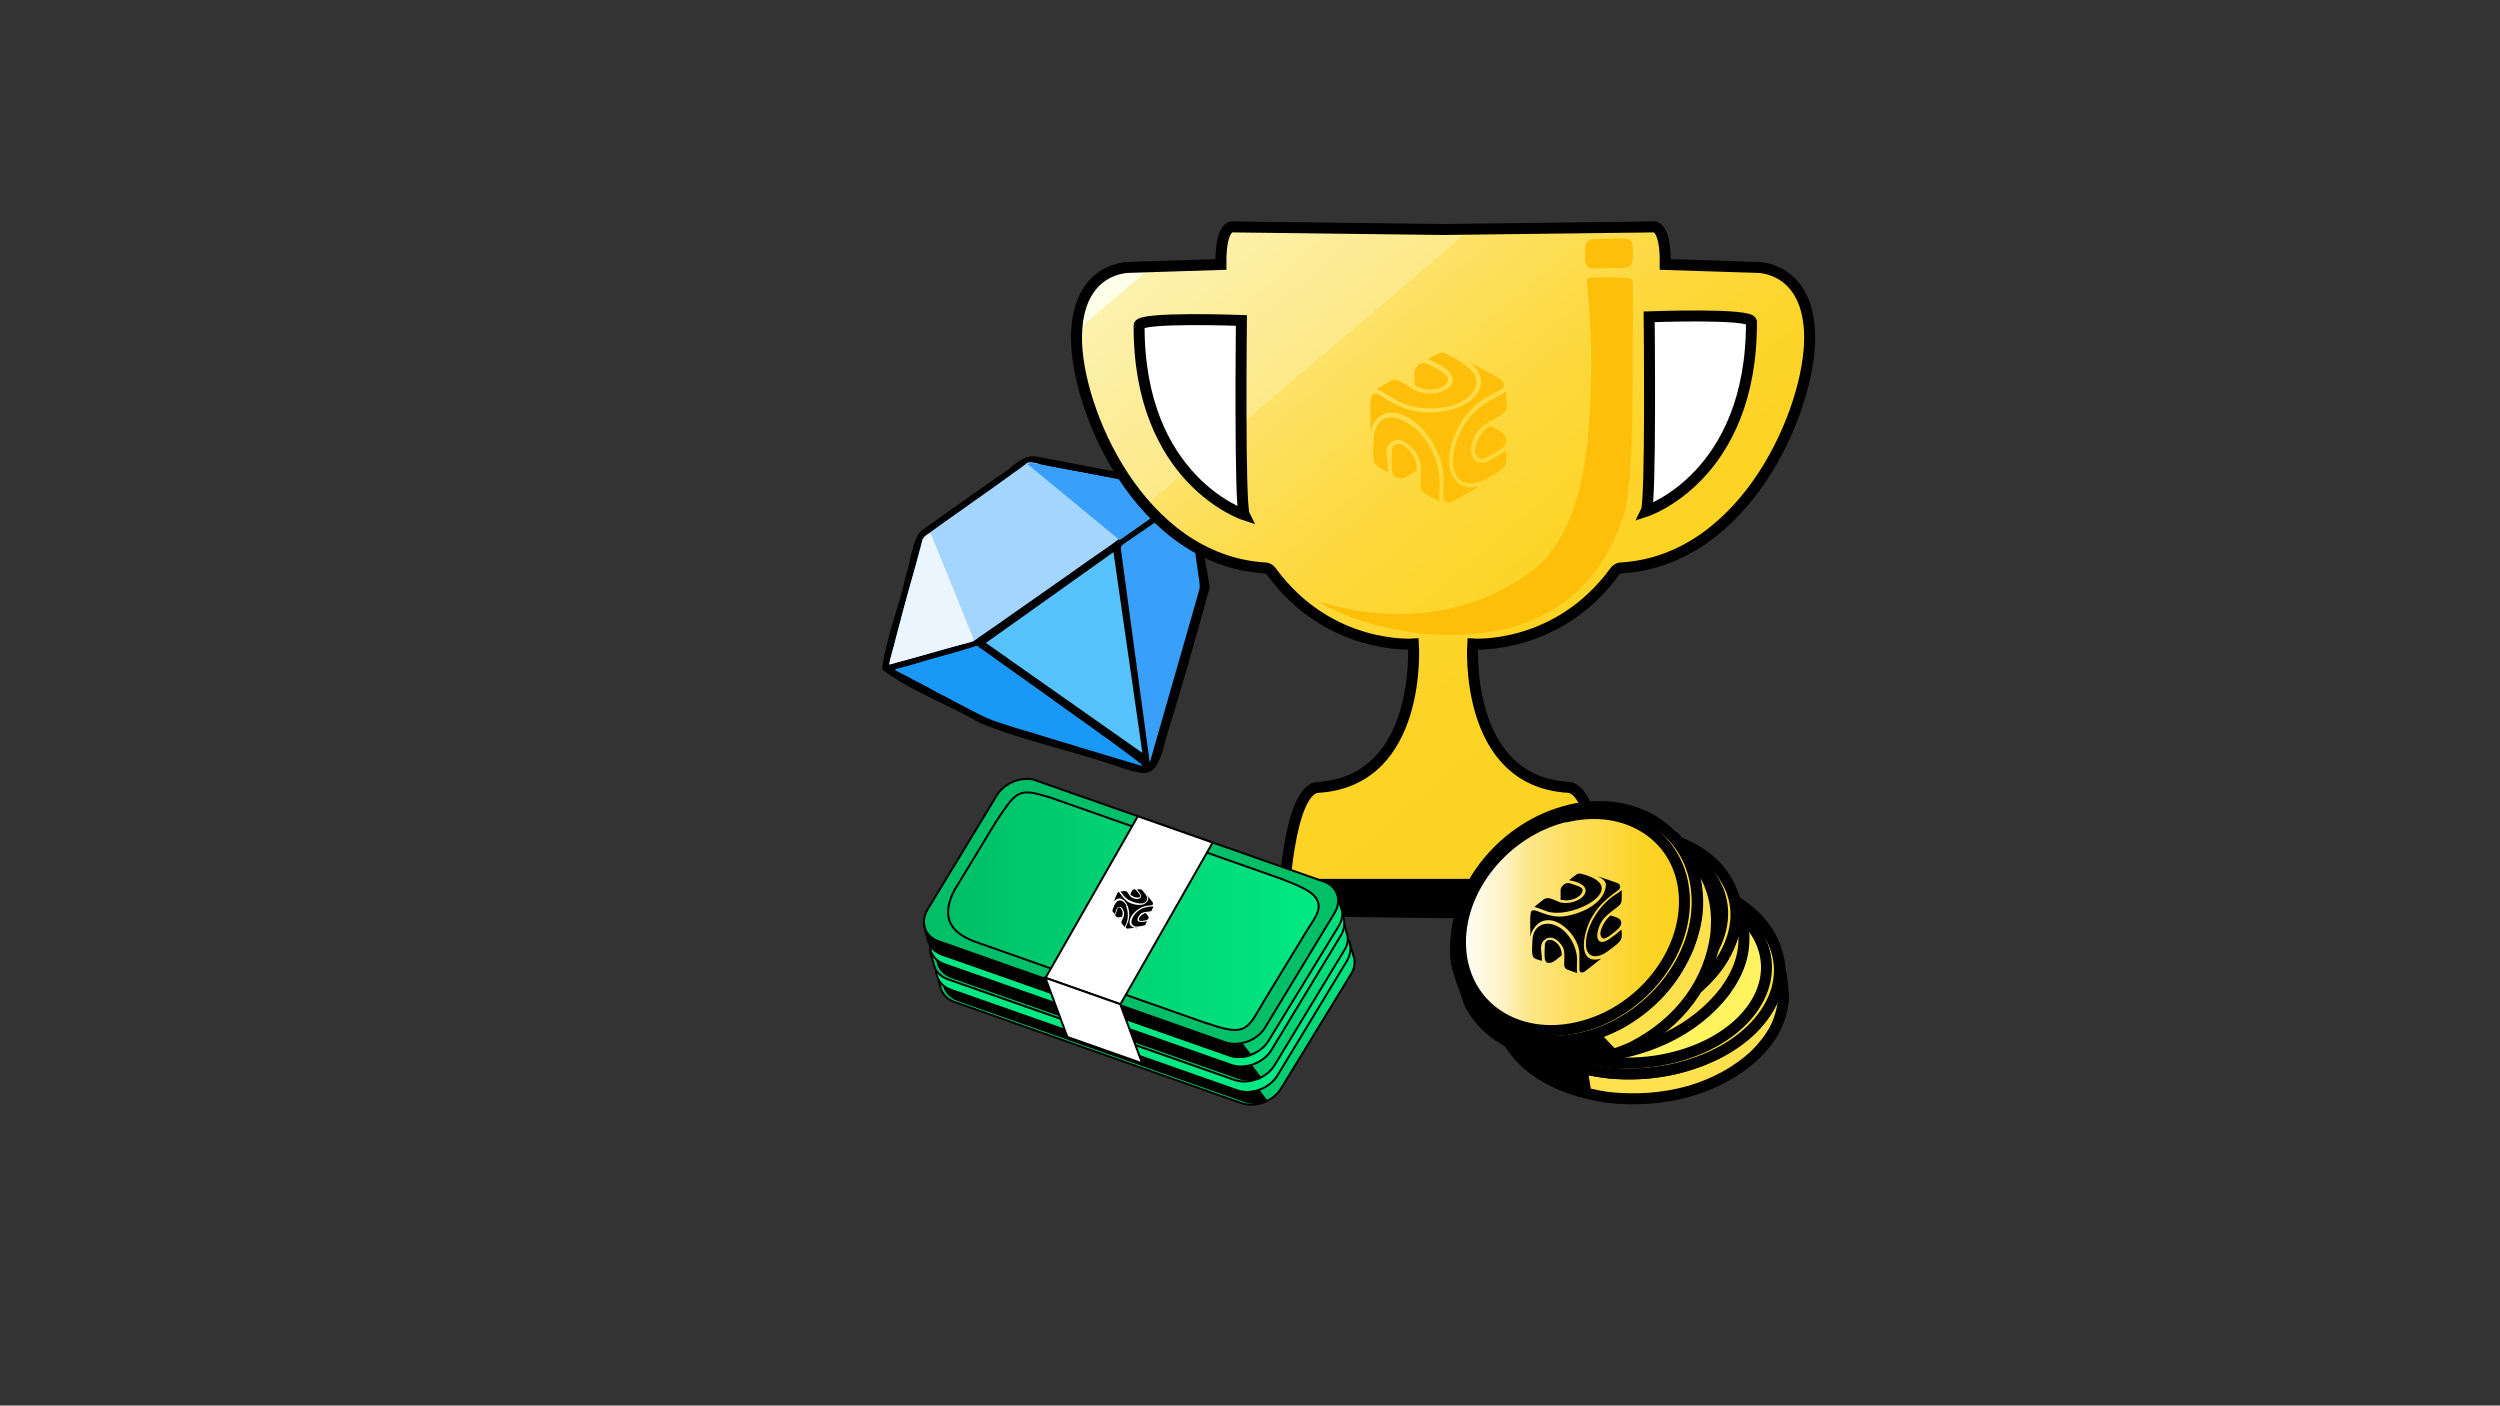 <?xml version="1.0" encoding="UTF-8"?>
<svg id="Layer_1" xmlns="http://www.w3.org/2000/svg" version="1.1" xmlns:xlink="http://www.w3.org/1999/xlink" viewBox="0 0 1366 768">
  <rect x="0" y="0" width="1366" height="768" fill="#333333" stroke="none"/>
  <!-- Generator: Adobe Illustrator 29.1.0, SVG Export Plug-In . SVG Version: 2.1.0 Build 142)  -->
  <defs>
    <style>
      .st0, .st1, .st2, .st3, .st4, .st5, .st6, .st7, .st8, .st9, .st10, .st11, .st12, .st13, .st14, .st15, .st16, .st17, .st18 {
        stroke: #000;
      }

      .st0, .st2, .st3, .st6, .st8, .st10, .st11, .st15, .st16, .st18 {
        stroke-width: 1.1px;
      }

      .st0, .st2, .st4, .st6, .st7, .st8, .st9, .st11, .st13, .st15, .st16, .st18 {
        fill-rule: evenodd;
      }

      .st0, .st2, .st8, .st13, .st16 {
        stroke-linejoin: bevel;
      }

      .st1, .st5, .st12, .st14, .st17 {
        stroke-miterlimit: 10;
      }

      .st1, .st17 {
        fill: none;
      }

      .st2 {
        fill: url(#linear-gradient2);
      }

      .st19 {
        fill: #56c3fe;
      }

      .st3 {
        fill: url(#radial-gradient);
      }

      .st3, .st6, .st11, .st15, .st18 {
        stroke-linejoin: round;
      }

      .st4 {
        fill: #ffe13f;
      }

      .st4, .st7, .st9, .st12, .st13, .st14 {
        stroke-width: 6px;
      }

      .st5 {
        stroke-width: 2px;
      }

      .st6 {
        fill: #00e983;
      }

      .st7 {
        fill: url(#linear-gradient6);
      }

      .st8 {
        fill: url(#linear-gradient1);
      }

      .st9 {
        fill: #fff35f;
      }

      .st20 {
        fill: #feba09;
      }

      .st21 {
        fill: #eaf5fe;
      }

      .st10 {
        fill: url(#linear-gradient5);
      }

      .st12 {
        fill: url(#linear-gradient);
      }

      .st22 {
        fill: #1a98f8;
      }

      .st23, .st24 {
        display: none;
      }

      .st25 {
        fill: #a4d5fe;
      }

      .st26 {
        fill: #fefae1;
      }

      .st13 {
        fill: #ffe14d;
      }

      .st14 {
        fill: #fff;
      }

      .st27 {
        fill: #38a0fb;
      }

      .st15 {
        fill: #00bf66;
      }

      .st16 {
        fill: url(#linear-gradient3);
      }

      .st24, .st28 {
        fill: #fdbf09;
      }

      .st17 {
        stroke-width: 5px;
      }

      .st29 {
        fill: #fdbe0a;
      }

      .st30 {
        fill: #fed224;
      }

      .st18 {
        fill: url(#linear-gradient4);
      }
    </style>
    <linearGradient id="linear-gradient" x1="663" y1="117.1" x2="978.2" y2="487.9" gradientUnits="userSpaceOnUse">
      <stop offset="0" stop-color="#feffe9"/>
      <stop offset="0" stop-color="#fdfbd9"/>
      <stop offset="0" stop-color="#fdf2ae"/>
      <stop offset=".2" stop-color="#fde988"/>
      <stop offset=".2" stop-color="#fde268"/>
      <stop offset=".3" stop-color="#fddc4e"/>
      <stop offset=".4" stop-color="#fdd83a"/>
      <stop offset=".5" stop-color="#fdd52c"/>
      <stop offset=".6" stop-color="#fdd324"/>
      <stop offset=".8" stop-color="#fdd322"/>
    </linearGradient>
    <linearGradient id="linear-gradient1" x1="605.9" y1="1109.4" x2="716.2" y2="1025" gradientTransform="translate(0 -562)" gradientUnits="userSpaceOnUse">
      <stop offset="0" stop-color="#00bf66"/>
      <stop offset="1" stop-color="#00e983"/>
    </linearGradient>
    <linearGradient id="linear-gradient2" x1="602.4" y1="1096.7" x2="712.7" y2="1012.2" gradientTransform="translate(0 -562)" gradientUnits="userSpaceOnUse">
      <stop offset="0" stop-color="#00bf66"/>
      <stop offset="1" stop-color="#00e983"/>
    </linearGradient>
    <linearGradient id="linear-gradient3" x1="599.4" y1="1083.2" x2="709.5" y2="998.9" gradientTransform="translate(0 -562)" gradientUnits="userSpaceOnUse">
      <stop offset="0" stop-color="#00bf66"/>
      <stop offset="1" stop-color="#00e983"/>
    </linearGradient>
    <linearGradient id="linear-gradient4" x1="518.1" y1="497.9" x2="720.5" y2="497.9" gradientUnits="userSpaceOnUse">
      <stop offset="0" stop-color="#00bf66"/>
      <stop offset="1" stop-color="#00e983"/>
    </linearGradient>
    <radialGradient id="radial-gradient" cx="616.9" cy="272.6" fx="602.1" fy="318.8" r="48.5" gradientTransform="translate(0 770) scale(1 -1)" gradientUnits="userSpaceOnUse">
      <stop offset="0" stop-color="#fff"/>
      <stop offset="1" stop-color="#fff"/>
    </radialGradient>
    <linearGradient id="linear-gradient5" x1="597.5" y1="213.5" x2="604.5" y2="157.4" gradientTransform="translate(0 770) scale(1 -1)" gradientUnits="userSpaceOnUse">
      <stop offset="0" stop-color="#fff"/>
      <stop offset="1" stop-color="#fff"/>
    </linearGradient>
    <linearGradient id="linear-gradient6" x1="798.1" y1="503.8" x2="920.4" y2="503.8" gradientUnits="userSpaceOnUse">
      <stop offset="0" stop-color="#fff"/>
      <stop offset=".2" stop-color="#fef2c2"/>
      <stop offset=".3" stop-color="#fde789"/>
      <stop offset=".5" stop-color="#fdde5c"/>
      <stop offset=".7" stop-color="#fdd83c"/>
      <stop offset=".8" stop-color="#fdd429"/>
      <stop offset=".9" stop-color="#fdd322"/>
    </linearGradient>
  </defs>
  <g>
    <path d="M566.3,249.4c27.9,5.5,58.3,11,86,16.8,1.3,9.1,2.7,18.2,4.2,27.4s2.9,18.3,4.5,27.3c-7,25.5-15.6,56-23.5,81.2-6.2,25-9.1,22.6-31.8,15-22.1-7.2-50.1-13.6-70.8-22.3-16.5-9.9-38.6-17.7-52.9-29.1,2-17,9.2-33.9,12.9-50.9,2.7-7.4,3.7-22.7,9.9-25.8,13.6-9.5,26.9-19.2,40.5-28.6,6.9-3.6,12.6-12.3,21.1-10.9h-.1Z"/>
    <path class="st25" d="M567.9,253.7c.5.1,1.1.2,1.6.4.3,0,.6.1.9.2,1.6.3,3.3.7,4.9,1,.2,0,.4,0,.6.1,2.7.5,5.4,1,8.2,1.6,1.3.2,2.6.5,3.9.7h.5c6.8,1.3,13.6,2.6,20.4,4,.8.2,1.6.3,2.4.5.5.1,1.1.2,1.6.3,2.1.4,4.2.8,6.4,1.2,1.1.2,2.3.4,3.4.6.4,0,.8.2,1.3.2s.4,0,.6.1c4.3.9,8.7,1.7,13,2.5,1.9.3,3.8.7,5.7,1,.9.2,1.8.3,2.7.5l1.5.3v.5c-.3.2-.6.4-.9.7-.2.1-.4.3-.6.4-.2.1-.4.3-.7.4-1.6,1-3.1,2.1-4.6,3.2-1.6,1.2-3.3,2.3-4.9,3.5-1.4,1-2.8,1.9-4.2,2.9-1.8,1.3-3.6,2.5-5.4,3.8-1.3.9-2.6,1.8-4,2.7-.2.1-.4.2-.5.4-.2.1-.4.3-.5.4-1.2.9-2.5,1.7-3.7,2.6-.2.2-.4.3-.7.5-1.3.9-2.6,1.8-4,2.7-1.5,1-2.9,2-4.3,3.1-1.6,1.2-3.2,2.3-4.8,3.4-1.4.9-2.7,1.9-4.1,2.8-.2.2-.4.3-.7.5-.4.3-.9.6-1.3.9-1.1.8-2.1,1.5-3.2,2.2-1.3.9-2.5,1.8-3.8,2.7-2.5,1.8-5,3.5-7.5,5.3-2.2,1.5-4.5,3.1-6.7,4.7-1.3.9-2.5,1.8-3.8,2.7-1.1.7-2.1,1.5-3.2,2.2-2.3,1.6-4.6,3.2-6.8,4.8-1.9,1.3-3.8,2.6-5.6,3.9-3.9,2.8-7.9,5.5-11.8,8.3-.8.5-1.5,1.1-2.3,1.6-2.3,1.6-4.7,3.3-7.1,4.9-.1,0-.3.2-.4.3-.1.1-.3.2-.5.3s-.5.3-1,.8c-2.2,1.8-4.8,2.2-7.5,2.9-.5.1-1,.3-1.5.4-.7.2-1.5.4-2.2.6-2.3.6-4.6,1.3-6.9,1.9-.9.3-1.8.5-2.7.8-.2,0-.3,0-.5.1-8.9,2.6-17.9,5-26.8,7.4.3-1.9.7-3.7,1.3-5.5.7-2.5,1.4-5,2-7.5,1-3.9,2-7.7,3.1-11.6,0-.3.2-.6.2-.9s.2-.6.2-.9c.2-.6.3-1.1.5-1.7,0-.3.1-.6.2-.8.4-1.7.9-3.3,1.3-5,0-.2.1-.4.2-.6.2-.9.5-1.7.7-2.6.6-2.3,1.3-4.6,1.9-6.9.6-2.2,1.3-4.5,1.9-6.7,0-.2.1-.5.2-.7.8-3,1.7-6,2.5-9.1.1-.5.3-1,.4-1.6.4-1.4.8-2.8,1.1-4.2.1-.4.2-.8.3-1.2,0-.3.2-.6.2-.9.9-1.8,2.9-2.9,4.5-4,1.7-1.2,3.4-2.4,5-3.6,1.8-1.3,3.7-2.7,5.6-4,1.2-.9,2.5-1.7,3.7-2.6,3.1-2.2,6.2-4.4,9.3-6.6,2.8-2,5.7-4,8.5-6,1.2-.8,2.3-1.6,3.5-2.5,1.9-1.4,3.8-2.7,5.7-4.1,1-.7,1.9-1.4,2.9-2.1,0-.1.3-.2.4-.3.8-.6,1.6-1.1,2.4-1.7.2-.1.4-.3.6-.4.4-.3.7-.5,1.1-.8.8-.6,1.7-1.2,2.4-1.8.3-.2.5-.4.8-.6.2-.2.4-.4.6-.6,2-.9,4.5,0,6.6.4l.3.3h0Z"/>
    <path class="st22" d="M534.8,353.6c.7.4,1.3.9,2,1.3.2.1.4.3.6.4.6.4,1.2.9,1.8,1.3.6.4,1.1.8,1.7,1.2.4.3.8.5,1.1.8,1.4,1,2.9,2.1,4.3,3.1,1.8,1.3,3.7,2.6,5.5,3.9,1.3.9,2.6,1.9,3.9,2.8,1.3.9,2.6,1.8,3.9,2.7,0,.1.3.2.4.3.8.6,1.6,1.2,2.4,1.8,2,1.4,4,2.8,6,4.2,1.7,1.2,3.4,2.4,5,3.6,1.4,1.1,2.9,2.1,4.3,3.1,2.6,1.8,5.1,3.6,7.7,5.5,1.3.9,2.6,1.9,3.9,2.8,2.1,1.5,4.1,2.9,6.2,4.4,1,.7,2,1.4,2.9,2.1.2.1.4.3.6.4,1.1.8,2.3,1.7,3.4,2.5,2.9,2.1,5.8,4.1,8.7,6.3,1,.7,2,1.5,3,2.2,1.7,1.2,3.4,2.5,5.1,3.8.2.2.4.3.6.5.4.3.8.6,1.2.9s.8.6,1.2.9c.2.1.4.3.6.5.2.1.4.3.6.4.3.3.5.7.7,1.2-1.8-.5-3.7-1-5.5-1.6-.5-.2-1-.3-1.6-.5-.3,0-.5-.2-.8-.2-4.4-1.3-8.9-2.7-13.3-4-3-.9-6-1.8-9-2.7-2.4-.7-4.8-1.4-7.2-2.2-.4-.1-.8-.2-1.2-.4-.6-.2-1.2-.4-1.8-.5-4.1-1.2-8.1-2.4-12.2-3.7-.8-.2-1.5-.5-2.3-.7-.5-.2-1-.3-1.5-.5-3.5-1.1-7-2.1-10.5-3.1-1.8-.5-3.6-1.1-5.4-1.7-1.9-.6-3.8-1.2-5.6-1.8-5.3-1.6-10.1-4-15.1-6.6-.6-.3-1.3-.7-1.9-1-1.8-.9-3.5-1.9-5.3-2.8-.6-.3-1.2-.6-1.8-1-.1,0-.3-.2-.5-.2-2.6-1.4-5.2-2.8-7.9-4.1-2.1-1.1-4.1-2.1-6.1-3.3-2.9-1.6-5.8-3.1-8.8-4.6-.2,0-.4-.2-.5-.3-.2,0-.3-.2-.5-.3-1.4-.7-2.8-1.5-4.3-2.2-1.5-.8-3.1-1.6-4.6-2.4.6-.6,1-.7,1.8-.9.3,0,.5-.1.8-.2.3,0,.6-.1.9-.2.6-.2,1.2-.3,1.8-.5.3,0,.6-.2.9-.2,1.3-.3,2.5-.7,3.8-1.1,2.5-.7,5-1.5,7.5-2.2.2,0,.4-.1.6-.2,2.9-.8,5.7-1.6,8.6-2.4,3.3-.9,6.5-1.8,9.8-2.8.5-.1.9-.3,1.4-.4.7-.2,1.3-.4,2-.6.2,0,.4-.1.6-.2,1.2-.3,2.3-.7,3.5-1.1.7-.2,1.1-.2,1.8.1v.4h0Z"/>
    <path class="st21" d="M507.9,291.5c.5.2.9.5,1.1.8,2.7,7.4,5.9,14.5,8.8,21.8,4.7,11.6,9.3,23.1,14,34.7,0,.3.1.8.1,1.5-15.4,4.1-30.6,8.7-46,12.8.7-4.4,2.3-8.6,3.3-13,1.3-5.3,2.8-10.6,4.2-15.8,1.9-7.3,3.9-14.5,6-21.7,1.1-3.8,2.1-7.6,3.1-11.4.4-1.4.8-2.8,1.1-4.2.5-2.2,1.3-3.6,2.3-4.2.1,0,.3-.2.5-.3.6-.5.7-.5,1.5-1h0Z"/>
    <polygon class="st27" points="561.3 253.5 611.8 295.1 649 269 563.6 252.9 561.3 253.5"/>
    <path class="st27" d="M694.5,364.6"/>
    <path class="st27" d="M612.8,298.4c-.5.6-.3,1.2-.3,1.9,4,29.3,10.1,75.4,14.4,106.5.5,3.4.8,6,1,7.6.3,1.8.2,3,.8.7,3.1-11.1,23.7-82.4,26.8-93.7v-1.6c0-.8-.2-2.1-.5-4.1-1.5-11-3.7-26-5.3-37.2-.2-1.7-.4-2.9-.6-3.6-.3-1.1-.9-.9-1.8-.4-7.6,5-24.2,16.5-31.6,21.5-1,.7-2.3,1.5-3,2.3h0Z"/>
    <polygon class="st19" points="538.7 351.3 608.4 301.7 624.2 411.4 538.7 351.3"/>
    <path d="M667.5,335"/>
  </g>
  <g>
    <path class="st30" d="M730.3,434.2c39.5,0,79.1-.1,118.6-.2,3.8,0,7.1,1.1,10.1,3.5.3.3.6.7.8,1,.3.3.6.6.9,1,3.8,5.9,4,13,5,19.7,1.5,11.3,3,22.3,4.7,33.7h-162.1c2.2-15.7,4.4-31.7,6.6-47.6,2.4-5.3,3.8-7.8,8.8-10.4,2.2-.7,4.3-.6,6.7-.6h0Z"/>
    <path class="st28" d="M779.5,351.6h19.7c.9,25.5,5.2,53.1,24.4,71.7,2.5,2.1,5.2,3.8,7.9,5.5-3,1-6.2.5-9.3.6h-73.9v-1.1c.9-.7,1.8-1.3,2.7-1.9,23.1-17,27.4-48,28.5-74.7h0Z"/>
    <path class="st26" d="M708.1,167.8h1.2c1.9.6,2.7,1.6,4,3.1.2,1.2.3,2.5.3,3.8v78.9c-.6,14.6,3.8,28,13.4,39.2,1.8,2.2,2.8,4,3,5.4-.3,2.3-.7,3.2-2.4,4.7-2.2.7-3.3.8-5.4-.2-11-8.6-17.3-24.2-19.2-37.6-.4-4.1-.2-8.2-.2-12.2v-80.1c.6-2.9,2.5-4.9,5.5-4.9h-.2,0Z"/>
    <path class="st29" d="M857.8,436.4c6.8,5.7,6.7,14.9,7.9,23,1.2,9.1,2.4,18.1,4,27.1,0,1.9-.2,3.8-.5,5.8h-14.2c-1.6-9.5-1.2-7.9-1.8-14.3s-1.3-12.7-2.3-19.1c-1-7.5-2.3-15.1-5.4-22-.3-.7-.4-1.4-.4-2.1,4.8-.8,8.4-1,12.6,1.6h.1Z"/>
    <path class="st20" d="M779.5,351.6h19.7v13.1c-.2-.7-.4-1.5-.5-2.2h-18.1c-.4.7-.7,1.4-1.1,2.2v-13.1h0Z"/>
    <path class="st1" d="M1001.8,253.5"/>
    <path class="st12" d="M789.5,125.4l-115.3-1.4s-7.4-2.6-7.1,20.5l-50.2,1.6s-28.5-.5-28.7,38.3,34.3,121.4,102.6,125.9c0,0,2.2-.3,3.9,2,31.5,43.1,77.6,39.6,77.6,39.6,0,0,5.2,74.8-52.1,78.3-16.5,1-19,64.4-19,64.4l1,3,86.6,1.1h-.6l86.6-1.1,1-3s-2.5-63.4-19-64.4c-57.3-3.5-52.1-78.3-52.1-78.3,0,0,46.1,3.5,77.6-39.6,1.7-2.3,3.9-2,3.9-2,68.3-4.5,102.8-87.1,102.6-125.9s-28.7-38.3-28.7-38.3l-50.2-1.6c.3-23.1-7.1-20.5-7.1-20.5l-115.3,1.4"/>
    <path class="st14" d="M899.5,279.3s57.8-18.8,57.5-103.5c0-4.8-55.9-2.7-55.9-2.7,0,0,1.1,100.8-1.6,106.2Z"/>
    <path class="st14" d="M679.9,281.3s-57.8-18.8-57.5-103.5c0-4.8,55.9-2.7,55.9-2.7,0,0-1.1,100.8,1.6,106.2Z"/>
    <path class="st28" d="M722.8,329.3c-4.8-.9,10.4,6.2,16.3,8.3,28.3,9.8,59,12.8,88.4,4.8,36.2-11.5,52.6-36.6,60.8-64.7,4.8-26.8,3.4-72.3,3.9-105.2v-17.8c0-1.6-.9-2.7-2.5-2.8-5.4-.6-11.9-.3-17.4-.3-1.8.2-5.6-.4-5.2,2.3,1.3,13.8,2.4,29.6,2.4,47.7-.8,35.6-2.2,83.7-29.7,108.1-33.9,27.6-78.6,31.1-116.8,19.6h-.2Z"/>
    <path class="st17" d="M976,360.5"/>
    <path class="st28" d="M891.2,145c1.2-1.9.9-5.5,1-8,0-2,0-4-1.2-5.5-1.3-1.4-3.5-1.1-5.4-1.2-4.3.1-10.1.2-14.4.3-2.3,0-4.4.7-4.8,3.4-.3,1.9-.3,4.6-.3,6.7s0,3,.8,4.3c1,2,4.2,1.6,7,1.6s7.1-.1,10.5-.2c2.5,0,5.8,0,6.6-1.5h.2Z"/>
    <g>
      <rect class="st24" x="660.2" y="186.9" width="212" height="212"/>
      <path class="st28" d="M809,265.4l-16.1,9.1c-1.6.7-3.3,0-4.1-1.5-.5-5.8.5-11.8-.6-17.6-1.9-9.6-8.5-20.3-16.6-25.9s-17.9-6.3-22,3.9l-.9,2.9c0-.6,0-1.3.2-1.9.2-5.2-.4-10.9,0-16.1.2-2,1.4-3.7,3.6-3.2,7.2,4.1,13.4,8.5,21.9,9.8,10.1,1.6,27.9-.8,33.4-10.8,3.3-6.2.5-12.3-4.6-16.2l17,9.4c1,1,1.7,2.1,1.5,3.6s-.9,1.4-1.7,1.9c-3.9,2.5-8.3,4.3-12,7.1-8.6,6.6-15.8,19.4-16.2,30.3-.3,9,3.9,17.3,14,16s2.2-.6,3.3-.8h-.1Z"/>
      <path class="st28" d="M823.1,223.2c-.2,1.4-1.6,2.7-2.7,3.5-7.2,4.6-13.3,5.8-16.1,15.1-1.9,6.5,1.1,13.8,8.8,10.2,2.5-1.2,5.8-3.2,8.3-4.7s.8-.7,1.2-1c.8-.6.3.4.3.8,0,4.5,1.2,7-3,9.8s-10.1,6.3-14,7c-7.2,1.3-11.5-3.5-11.9-10.4-.7-11.2,6.1-24.3,14.8-31.1,3.9-3.1,8.6-4.9,12.7-7.6s1.1-.7,1.5-1.4c.5,0,0,.3,0,.4,0,2.6.4,7.3,0,9.6v-.2h.1Z"/>
      <path class="st28" d="M772.7,233.5c7.2,6.2,13.1,17.1,13.7,26.6s-.3,8.6,0,12.7.2.9.3,1.4l-7.5-4.1c-1.2-.7-2.6-2.1-2.8-3.6-.5-4.4.7-9.8-.4-14.2s-7.9-14.1-14.3-11.5-3.4,9.8-3.4,13.9-.2,1-.2,1.6.4,1.2.3,1.9c-2.5-2-7.5-3-7.8-6.7s-.3-12.6.6-15.8c3.3-11.6,14.5-7.9,21.4-2v-.2h.1Z"/>
      <path class="st28" d="M762.9,218.6c-3.6-2-7-4.5-10.8-6,2.2-1,4.2-2.5,6.4-3.7s2.4-1.5,3.9-1.4c2.6.1,8.7,4.9,11.6,6.1,4.7,2.1,11.7,2,16.1-.7s4.7-6.2,1.9-9.5-9-5.9-11-6.8-.4-.1-.6,0c0-.2.3-.3.4-.5,1.1-.8,5.2-3.2,6.4-3.4s1.1-.1,1.5,0c1.4.2,7.6,4,9.3,5,6.5,4,12.4,10,5.9,17.5-8.9,10.3-29.9,9.6-41,3.6v-.2h0Z"/>
      <path class="st28" d="M811.3,234.9c.9-.9,1.8-1.6,3-2.1h.3c1.7,1.1,3.7,2,5.4,3.1,3.6,2.4,4.2,6.5.5,9.1s-8.8,5.3-10.3,5.6c-3.4.5-4.4-3-4.1-5.7s2.7-7.5,5.3-9.9h-.1Z"/>
      <path class="st28" d="M768.3,244.4c3.6,2.9,6.2,8.1,5.9,12.8-2.8,1.3-6.2,4.6-9.5,4.1s-3.8-2.1-4.1-4-.3-9.4,0-11.2.3-1,.4-1.3c1.4-3.5,5.1-2.2,7.3-.4h0Z"/>
      <path class="st28" d="M777.6,198.5c1.3-.1,2.1.2,3.3.7,1.8.9,8.1,4.4,9.3,5.7,2,2,1.1,4.4-1,5.8-3.5,2.4-9.1,2.6-13,1.3s-2.7-1.2-2.9-1.5,0-.3-.2-.5c-.2-1.3-.2-6.5,0-7.7.4-2,2.4-3.7,4.4-3.8h.1Z"/>
    </g>
    <polygon class="st5" points="702.6 481.2 874.6 481.2 875.6 495.7 874.6 498.9 702.6 498.9 701.6 495.7 702.6 481.2"/>
  </g>
  <g>
    <path class="st13" d="M972,524.6c1,7.4,2.6,14.1,2.5,21.5-1.3,12.3-6.2,21-15.7,30.5-20,18.3-48.9,26.5-80.6,23-27.7-4.2-50.3-16.6-57.9-39.2l-.7-2.6-2.1-13.6.7,2.6c7.9,23.8,32.2,36.2,61.6,39.6,22.9,1.8,41.9-2.2,60.6-11.9,12.8-7.3,21.1-14.7,27.3-26.4,3-6.5,4.3-11.1,4.5-18.2v-2.6l-.3-2.6h0Z"/>
    <path class="st0" d="M869,598c-22.8-5.5-42-17.9-48.6-37.6l-.7-2.6-2.1-13.6.7,2.6c6.7,20.1,25.3,32.2,48.6,37.3l2.3,14h-.1Z"/>
    <path class="st4" d="M931.2,484.6c37.9,12.5,52.1,44.3,31.9,71.1-20.1,26.9-67.3,38.5-105.1,26.1-37.9-12.3-52.1-44.3-31.9-71,20.3-26.8,67.5-38.5,105.3-26h-.1q0-.1,0-.1Z"/>
    <path class="st9" d="M927.1,486.3c35.1,11.5,48.3,41,29.7,65.8-18.7,24.9-62.5,35.7-97.6,24.1-35.1-11.5-48.3-41-29.5-65.8,18.7-24.9,62.4-35.6,97.4-24.2h-.1c0,.1,0,.1,0,.1h0Z"/>
    <g>
      <path class="st23" d="M943.3,521.9c-8.3,9.7-30.1,35.1-37.4,43.8-13.1-4.7-38.2-13.5-52.6-18.6-4.7-1.6-7.7-2.7-7.7-2.7,0,0,2.3-2.7,5.8-6.8,7.4-8.7,25.9-30.2,31.5-36.8.2,0,.4.1.9.3,14.8,5.2,44.1,15.5,59.6,20.9h0Z"/>
      <path d="M881.6,555.1c-1.6-.1-2.7-1-1.8-2.2,1.7-2.3,3.9-4.4,5.6-6.7,7.4-9.2,1.1-30.1-15.6-22.3-.6.2-1.8,1.3-2.2,1.4,1.1-1.3,2.5-3.1,3.6-4.5,1.5-1.9,3.3-4.1,5.2-5.4.4-.3.8-.4,1.1-.4.5,0,1.1.5,1.6,1,3,3.6,5.5,7.1,10.4,9.7,7.2,3.6,24.1,7.6,32.2.3,2.4-1.9,1.1-4.2-.2-6.5,1.4,1.6,7.2,8.3,7.5,8.7.7,1.6-.7,2.9-2.7,2.7-7.1.2-13.8.4-20.6,3.1-8.8,2.7-27.2,15.7-11.5,20.1"/>
      <path d="M914.4,548.2c-1.6,2-2.2,3.7-5,4.4-2.7.5-5.5.5-8.3.7-7,.4-14-2.2-9.5-8.3,5.9-7.9,21.2-13.2,32.7-12.6,1.3.1,2.8,0,4.1-.1.1,0,0,.2-.2.4-.9,1-1.8,2.2-2.7,3.3-.9,1.3-2.5,2-4.2,2.1-6.8.6-11.6-.3-17.4,3.6-4.4,2.6-6.8,7.2,1.6,7.2s5,0,7.6-.4"/>
      <path d="M877.5,553.5c-.1-.2-2.7-3.2-3.5-4.2-1.2-1.6,0-2.9,1.4-4.3,2.2-2.4,4.6-4.7,4.5-7.6,0-3.1-1.4-7.1-6.3-6.8-2.7,0-4.5,1.8-5.6,3.6-.7,1.2-1.7,2.6-2.6,3.6-.2.2.3-.3.1-.1-.1,0-.4.7-.6.8-1-1.2-2.9-2.6-2.9-4.2.7-2.3,3.3-4.6,5.1-6.6,5.4-6.2,13.7-5.3,17.5,1.2,3.3,5.5,2.2,14.3-3.1,19.8-1.3,1.7-2.5,2.6-3.7,4.2"/>
      <path d="M884.7,519.9c-1.6-1.7-3-3.8-4.7-5.5,2.1-.3,4.2-.3,6.5-.4,1.7-.2,3,.2,4.1,1.3s2.6,3.3,3.6,4.5c8.1,7.3,25.8,4.8,12.2-6.5-.3-.1.5-.1,1-.2.5,0,1.3,0,2-.1,1.6,0,3.7-.4,4.7.7,21.5,20.3-19,17.1-29.2,6.4h-.1c0-.1,0,0,0,0Z"/>
      <path d="M911.2,539.8c1-.2,1.9-.3,2.9-.3h.1c.6,1,1.8,1.9,2.4,2.9,1.6,2.1.1,4.3-3.6,4.8s-8.3.6-9.5.3c-2.6-.5-1.8-2.6-.4-3.9s5-3.1,7.9-3.6h.3c0-.1,0-.1,0-.1Z"/>
      <path d="M877.6,534.2c1.3,2.4.7,5.5-1.4,7.8-2.4,0-6.3.7-8.3-.2s-1.6-1.9-1.2-3,3.9-4.8,4.8-5.6.4-.5.7-.6c2.4-1.4,4.4.1,5.2,1.6h.1Z"/>
      <path d="M903.6,513.5c.9.3,1.4.6,1.9,1.1.9.9,3.8,4.2,3.9,5.1.6,1.6-1.1,2.4-3.3,2.7-3.4.4-7.3-.9-9.4-2.5-1.7-1.3-1.5-1.3-1.4-1.4s0,0,.2-.3c.6-.7,2.7-3.2,3.3-3.9,1.3-.9,3.3-1.3,4.8-.8h0Z"/>
    </g>
  </g>
  <g>
    <path class="st8" d="M575,460.1l157.1,55.1c3.7,1.3,4.3-3.2,5.5,0,0,.6,2.2,8.3,2.4,8.6.4,2.6,0,5.8-1.9,8.6l-38.1,62.3c-4.1,6.9-13.9,10.7-21.5,8.1l-156.9-55.3c-3.6-1.3-6-3.6-7.3-6.5-.2-.6-2.2-7.7-2.2-8.3-.6-2.8,3.4-3.2,5.3-6.2l36.4-58.7c4.3-6.9,13.9-10.7,21.3-8.1v.4h0Z"/>
    <path class="st11" d="M577.1,458.9l8.8,3,106.2,139.7c-3.7,1.3-7.9,1.5-11.6.2l-156.9-55.3c-3.6-1.3-6-3.6-7.3-6.5-.2-.6-2.2-7.7-2.2-8.3-.6-2.8,3.4-3.2,5.3-6.2l36.4-58.7c4.3-6.9,13.9-10.5,21.3-8.1l.2.2h-.1,0Z"/>
    <path class="st6" d="M572.9,452.8l156.9,55.1c7.7,2.6,10.3,10.5,6,17.4l-37.9,62.5c-4.3,6.9-13.9,10.5-21.5,8.1l-156.9-55.1c-7.5-2.6-10.1-10.5-6-17.4l37.9-62.5c4.3-6.9,14-10.7,21.5-8.1h0Z"/>
    <path class="st2" d="M571.4,447.3l156.9,55.1c3.7,1.3,4.5-3.2,5.5,0,.2.6,2.2,8.3,2.4,8.6.6,2.6,0,5.8-1.9,8.6l-37.9,62.5c-4.3,6.9-14,10.5-21.5,8.1l-156.9-55.1c-3.6-1.3-6.2-3.7-7.3-6.5-.2-.6-2.2-7.7-2.4-8.3-.6-2.8,3.4-3.2,5.3-6.2l36.4-58.7c4.3-6.9,14-10.7,21.5-8.1h0Z"/>
    <path class="st11" d="M573.7,446.2l8.6,3,106.4,139.7c-3.7,1.3-7.9,1.5-11.6.2l-156.9-55.1c-3.6-1.3-6.2-3.7-7.3-6.5-.2-.6-2.2-7.7-2.4-8.3-.6-2.8,3.4-3.2,5.3-6.2l36.4-58.7c4.3-6.9,14-10.5,21.5-8.1h.2-.1,0Z"/>
    <path class="st6" d="M569.6,438.9l156.9,55.1c7.5,2.6,10.3,10.5,6,17.4l-37.9,62.5c-4.3,6.9-14,10.5-21.5,8.1l-156.9-55.1c-7.7-2.6-10.3-10.5-6-17.4l37.9-62.5c4.3-6.9,14-10.7,21.5-8.1h0Z"/>
    <path class="st16" d="M568.4,433.8l156.9,55.1c3.7,1.3,4.3-3.2,5.5,0,0,.6,2.2,8.3,2.4,8.6.6,2.6,0,5.8-1.9,8.8l-38.1,62.3c-4.1,6.9-13.9,10.7-21.5,8.1l-156.9-55.1c-3.6-1.3-6-3.6-7.3-6.5-.2-.6-2.2-7.7-2.2-8.3-.6-2.8,3.4-3.2,5.3-6.2l36.4-58.7c4.3-6.9,13.9-10.7,21.5-8.1h0Z"/>
    <path class="st11" d="M568.4,433.8l8.6,3,106.2,139.7c-3.7,1.3-7.9,1.5-11.6,0l-156.9-55.1c-3.6-1.3-6-3.6-7.3-6.5-.2-.6-2.2-7.7-2.2-8.3-.6-2.8,3.4-3.2,5.3-6.2l36.4-58.7c4.3-6.9,13.9-10.5,21.5-8.1l.2.2h-.1,0Z"/>
    <path class="st15" d="M566.2,426.5l156.9,55.1c7.7,2.6,10.3,10.5,6,17.4l-37.9,62.5c-4.1,6.9-13.9,10.5-21.5,8.1l-156.9-55.3c-7.5-2.6-10.1-10.3-6-17.3l37.9-62.5c4.3-6.9,14-10.7,21.5-8.1h0Z"/>
    <path class="st18" d="M573.1,435.5l127.3,44.8s1.7.6,1.9.8c12,4.7,23.3,9.2,15.8,21-.8,1.3-2,3.4-2.6,4.1l-24.4,40c-9.4,15.8-9.7,20.5-30.4,13.3-.6-.2-.8-.2-1.5-.4l-126.6-44.6c-1.1-.4-2.2-1-3.4-1.5-11.8-5.4-14.2-14.4-7.5-27,0-.2.2-.4.4-.6l22.1-36.4h0c10.9-16.3,12-18.7,28-13.7,0,0,1,.4,1,.2h0Z"/>
    <path class="st3" d="M621.7,446l40.9,14.4-50.4,88.3-40.9-14.4,50.4-88.3h0Z"/>
    <path class="st10" d="M583.2,566.6l40.9,14.4-12-32.3-40.9-14.4,12,32.3h0Z"/>
    <g>
      <rect class="st23" x="606.5" y="484" width="24.6" height="24.6" transform="translate(-77.8 875.6) rotate(-67.3)"/>
      <path d="M621.2,506.8l-5.1.6c-.6,0-1-.4-1-.8.6-1.5,1.5-3,1.7-4.7.6-2.6,0-6.2-1.5-8.5s-3.9-3.6-6.2-1.3l-.6.6s0-.4.2-.4c.6-1.3,1.1-2.8,1.7-4.1s.8-.8,1.3-.4c1.5,1.9,2.6,3.6,4.5,4.9s7.3,2.8,9.7.8,1.5-3.2.6-4.7l3.4,4.3c0,.4.2.8,0,1.1s-.4.2-.6.4c-1.3.2-2.6.2-3.9.6-3,.8-6.2,3.4-7.5,6s-1,4.9,1.9,5.7.6,0,1,0h.4,0Z"/>
      <path d="M629.4,497.4c-.2.4-.8.6-1.1.6-2.4.4-4.1,0-5.8,2.2s-1.1,3.7,1.1,3.6,1.9-.2,2.6-.4.4,0,.4,0c.2,0,0,0,0,.2-.6,1.1-.4,1.9-1.9,2.2s-3.4.6-4.3.4c-2-.4-2.6-2-1.9-3.9,1-3,4.1-5.7,7.1-6.4,3-.8,2.8-.4,4.1-.6s.4,0,.6-.2h0c-.2.8-.8,1.9-1.1,2.4l.2-.2h0Z"/>
      <path d="M615.1,494.6c1.1,2.4,1.5,5.8.8,8.5s-1,2.2-1.3,3.2,0,.2,0,.4l-1.5-1.9c-.2-.4-.4-.8-.4-1.1.4-1.1,1.3-2.4,1.5-3.7s-.6-4.5-2.4-4.5-1.9,2-2.4,3.2,0,.2-.2.4,0,.4,0,.6c-.4-.8-1.7-1.5-1.3-2.6s1.3-3.4,1.9-3.9c2-2.6,4.7-.6,5.8,1.9l-.4-.2h0Z"/>
      <path d="M614.2,489.7c-.8-1-1.3-1.9-2-2.6.8,0,1.3-.2,2-.2h1.1c.8.4,1.7,2.2,2.2,2.8,1,1.1,2.8,1.7,4.3,1.5s1.9-1.1,1.5-2.2-1.7-2.4-2-3,0,0,0,0h0c.4,0,1.7-.2,2,0s.4,0,.4,0c.4.2,1.5,1.9,1.9,2.2,1.3,1.7,2,3.9-.4,5.1s-8.8-.8-10.9-3.6h-.3Z"/>
      <path d="M625.1,499.1c.4,0,.6-.2,1-.2h0c.4.6.8,1,1.1,1.5.8,1,.4,2-1,2.4s-2.8.4-3.2.4c-1-.2-.8-1.3-.4-1.9s1.5-1.7,2.4-2v-.2Z"/>
      <path d="M612.9,497.1c.6,1.1.8,2.8,0,3.9-1,0-2,.6-2.8,0s-.8-1-.6-1.5,1-2.4,1.1-3,0-.2.2-.4c.8-.8,1.5,0,1.9.8l.2.2h0Z"/>
      <path d="M620.2,486.1c.4,0,.6.2.8.6.4.4,1.7,2,1.9,2.4.4.8,0,1.3-1,1.3-1.1.2-2.6-.4-3.6-1.1s-.6-.6-.6-.8,0,0,0,0c0-.4.8-1.7,1-2,.4-.4,1-.8,1.5-.6v.2h0Z"/>
    </g>
  </g>
  <g>
    <path class="st13" d="M946.8,488.3c2.2,7.1,4.9,13.5,6,20.7.8,12.3-2.5,21.8-10.3,32.7-16.6,21.5-43.8,34.3-75.6,36.2-28,.5-52.3-7.9-63.6-29l-1-2.5-4.3-13.1,1,2.5c11.7,22.1,37.9,30.4,67.3,28.7,22.9-2.1,40.9-9.1,57.8-21.8,11.4-9.4,18.3-18,22.6-30.7,1.8-6.9,2.4-11.7,1.3-18.7l-.4-2.5-.8-2.5h0Z"/>
    <path class="st0" d="M857.5,577.9c-23.4-1.6-44.4-10.6-54.2-29l-1-2.5-4.3-13.1,1,2.5c9.9,18.7,30.3,27.5,54.1,28.7l4.6,13.4h-.2Z"/>
    <path class="st4" d="M899.9,455.6c39.4,6,58.8,34.9,43.3,64.7-15.4,29.8-59.9,49.2-99.3,43.3-39.5-5.9-58.8-34.9-43.3-64.7,15.5-29.8,60.1-49.2,99.5-43.2h-.1Z"/>
    <path class="st9" d="M896.1,458.1c36.6,5.5,54.5,32.4,40.3,59.8-14.3,27.7-55.7,45.7-92.1,40-36.6-5.5-54.5-32.4-40-60,14.3-27.7,55.6-45.5,92-40.1h0c0,.1-.1.1-.1.1h0Z"/>
    <g>
      <path class="st23" d="M918.1,490.4c-6.5,11-23.8,39.7-29.6,49.5-13.7-2.4-39.9-7-55-9.6-4.9-.9-8-1.4-8-1.4,0,0,1.9-3,4.6-7.7,5.8-9.8,20.5-34.1,24.9-41.6.2,0,.4,0,.9.1,15.4,2.7,46.1,7.9,62.2,10.7h0Z"/>
      <path d="M862.7,533.4c-1.6.1-2.8-.6-2.1-1.9,1.3-2.5,3.2-5,4.5-7.6,5.8-10.3-3.9-29.8-19.2-19.4-.6.3-1.6,1.6-1.9,1.7.9-1.5,2-3.5,2.8-5,1.2-2.1,2.6-4.5,4.2-6.2.4-.4.7-.5,1-.6.5,0,1.2.3,1.9.7,3.6,3,6.6,6.2,11.9,7.9,7.7,2.4,25,3.6,31.7-5,2.1-2.3.4-4.4-1.3-6.3,1.6,1.3,8.5,7,8.8,7.3,1,1.4-.1,3-2.2,3.1-7,1.4-13.5,2.7-19.8,6.5-8.2,4.1-24.2,20-8,21.8"/>
      <path d="M894,521.2c-1.3,2.2-1.6,4-4.3,5.1-2.6,1-5.3,1.5-8.1,2-6.8,1.6-14.1.2-10.8-6.6,4.5-8.8,18.6-16.6,30.1-17.9,1.3,0,2.8-.4,4-.8.1,0,0,.2-.1.5-.7,1.2-1.4,2.5-2.1,3.6-.7,1.4-2.2,2.5-3.9,2.7-6.6,1.7-11.5,1.6-16.6,6.5-3.9,3.3-5.5,8.2,2.8,6.8,3-.4,5-.9,7.5-1.6"/>
      <path d="M858.4,532.6c-.1-.1-3.3-2.7-4.1-3.6-1.4-1.3-.4-2.9.7-4.5,1.9-2.7,3.8-5.3,3.1-8.3-.5-3-2.6-6.7-7.4-5.6-2.6.5-4.2,2.5-5,4.5-.5,1.3-1.3,2.9-1.9,3.9-.1.2.2-.4,0-.1,0,0-.2.8-.4.9-1.1-1-3.3-2.1-3.6-3.6.2-2.4,2.5-5.1,3.9-7.4,4.2-7.1,12.6-7.6,17.5-1.8,4.2,4.8,4.6,13.7.2,20-1,1.9-2,3-3,4.8"/>
      <path d="M860,498.2c-1.9-1.4-3.6-3.3-5.5-4.7,2-.7,4-1,6.3-1.5,1.6-.5,3-.3,4.2.7,1.5,1,3.1,2.8,4.3,3.9,9.2,5.9,26.2.4,10.9-8.5-.3,0,.5-.2.9-.4.5-.1,1.3-.3,2-.4,1.6-.2,3.6-1,4.8-.1,24.5,16.5-15.9,20-27.7,11.1h-.1c0-.1,0-.1,0-.1h0Z"/>
      <path d="M889.4,513.4c.9-.4,1.9-.6,2.8-.8h.1c.7.9,2,1.6,2.8,2.4,1.9,1.8.8,4.2-2.7,5.3s-8.1,1.9-9.3,1.9c-2.7,0-2.2-2.3-1.1-3.7s4.5-3.9,7.1-4.9h.3,0Z"/>
      <path d="M855.4,513.5c1.7,2.1,1.7,5.3-.1,7.9-2.4.4-6.1,1.8-8.2,1.1s-1.9-1.6-1.6-2.8c.3-1.2,3-5.3,3.8-6.3s.4-.6.6-.7c2.2-1.8,4.3-.6,5.4.7h.2Z"/>
      <path d="M877.6,488.7c1,.1,1.5.4,2.1.7,1,.7,4.4,3.5,4.8,4.4.8,1.4-.7,2.5-2.7,3.2-3.3,1-7.4.3-9.7-.9-1.9-1-1.7-1-1.6-1.2s0,0,.1-.3c.4-.7,2.2-3.6,2.6-4.4,1-1,3-1.9,4.5-1.6h0Z"/>
    </g>
  </g>
  <g>
    <path class="st13" d="M914.1,457c5.5,6,11,11.2,15.7,17.7,6.9,11.6,8.9,21.9,7.8,35.2-3.2,26.7-19.8,48.9-45.7,62.2-23.5,10.7-48.3,11.4-68.6-4.8l-2.2-1.9-10.3-11,2.2,1.9c21.2,17.1,47.4,15.4,71.7,3.2,18.3-10.3,30.1-23.6,37.9-42,5-13.1,6.4-24,3.6-37.7-1.9-7.3-3.9-12.1-8.4-18.5l-1.6-2.3-1.9-2.2h0Z"/>
    <path class="st0" d="M883.9,575.5c-20.6,6.9-43,5.9-60.6-8.2l-2.2-1.9-10.3-11,2.2,1.9c18,14.4,39.7,15.4,60.4,8l10.7,11.2h-.2Z"/>
    <path class="st4" d="M857.7,442.6c36.5-8.5,67.6,12.3,69.5,46.6,2.2,34.3-25.8,69.1-62.2,77.7-36.5,8.7-67.6-12.3-69.5-46.6s26-69.1,62.4-77.7h-.1Z"/>
    <path class="st7" d="M855.8,446.3c33.8-8,62.6,11.4,64.5,43,1.9,31.9-24,64.2-57.8,72-33.8,8-62.6-11.4-64.4-43.2-1.9-31.9,24-64,57.6-72h0v.2Z"/>
    <g>
      <path class="st23" d="M890.8,469.4v58.3c-12.8,2.7-37.3,7.8-51.5,10.7-4.6,1-7.5,1.6-7.5,1.6v-58.1c.2,0,.4,0,.8-.1,14.5-3,43.1-9.1,58.1-12.3h0Z"/>
      <path d="M865.7,531c-1.3.7-2.7.4-2.7-1-.1-2.9.1-5.9,0-8.9-.3-12-18.5-27.3-26.1-11.7-.3.4-.5,2.2-.7,2.4,0-1.7,0-4.1-.1-5.9,0-2.4-.1-5.3.4-7.5.1-.4.4-.8.6-.9.4-.1,1.1-.1,1.9,0,4.5,1.6,8.7,3.5,14,3.3,7.7-.4,23-5.7,24.4-16.4.5-3-1.9-4.3-4.4-5.6,2,.7,10.8,3.6,11.2,3.9,1.6,1,1.3,3-.2,3.8-5.2,3.9-10,7.6-13.4,13.4-4.9,6.9-10.3,28,4.3,23.9"/>
      <path d="M886,507.9c0,2.6.7,4.5-1,6.5-1.7,1.9-3.8,3.3-5.9,4.9-4.9,4-11.9,5.3-12.5-2.5-.7-10,7.4-22.7,16.4-28.2,1-.5,2.2-1.5,3-2.2.1,0,.1.1.1.5v4.3c.1,1.6-.6,3.1-1.9,4-4.8,4-8.9,5.8-10.8,12.3-1.6,4.6-.5,9.9,5.9,5.6,2.3-1.6,3.8-2.7,5.5-4.3"/>
      <path d="M861.7,531.7c-.2-.1-4.1-1.4-5.3-1.9-1.9-.8-1.8-2.6-1.7-4.5.1-3.3.5-6.5-1.6-9.1-2-2.7-5.6-5.5-9.1-2.7-1.9,1.4-2.2,3.9-1.9,6.2.2,1.4.4,3.2.4,4.5s0-.4,0-.2.1.9,0,1c-1.4-.5-3.9-.8-4.8-2.2-1-2.4-.4-5.9-.4-8.5,0-8.3,6.8-11.9,14-8,6,3.1,10.8,11.6,10.4,19.2,0,2.2-.2,3.6,0,5.6"/>
      <path d="M845.5,498c-2.3-.7-4.7-1.8-7.1-2.5,1.4-1.3,3-2.4,4.6-3.7,1.2-1,2.4-1.3,3.9-.9,1.8.4,4.1,1.6,5.6,2.2,10.8,2.3,22.4-9.1,5-12.1-.3,0,.3-.4.6-.7.4-.3.9-.7,1.4-1.1,1.2-.8,2.5-2.2,3.9-1.9,29.2,7-3.3,25.1-17.8,20.8h-.2Z"/>
      <path d="M878.2,502c.5-.7,1.3-1.3,1.9-1.8h.1c1,.5,2.5.7,3.6,1.3,2.5,1,2.8,3.7.4,6s-5.9,4.8-6.9,5.1c-2.3.9-3-1.4-2.8-3.2s1.8-5.3,3.6-7.3h.1Z"/>
      <path d="M849.4,514.4c2.5,1.4,4.1,4.5,3.9,7.6-1.8,1.3-4.2,3.9-6.4,4.1s-2.5-.9-2.8-2.2-.1-6.2,0-7.5,0-.7.1-.9c.9-2.5,3.3-2.2,5-1.3h.1,0Z"/>
      <path d="M855.6,482.6c.9-.1,1.4-.1,2.2,0,1.3.4,5.5,1.8,6.2,2.5,1.4,1,.7,2.7-.7,4.1-2.3,2.2-6,3-8.7,2.7s-1.9-.3-1.9-.5v-5.5c.4-1.4,1.6-2.8,3-3.2h0Z"/>
    </g>
  </g>
  <path class="st27" d="M959.3,125.8"/>
</svg>
